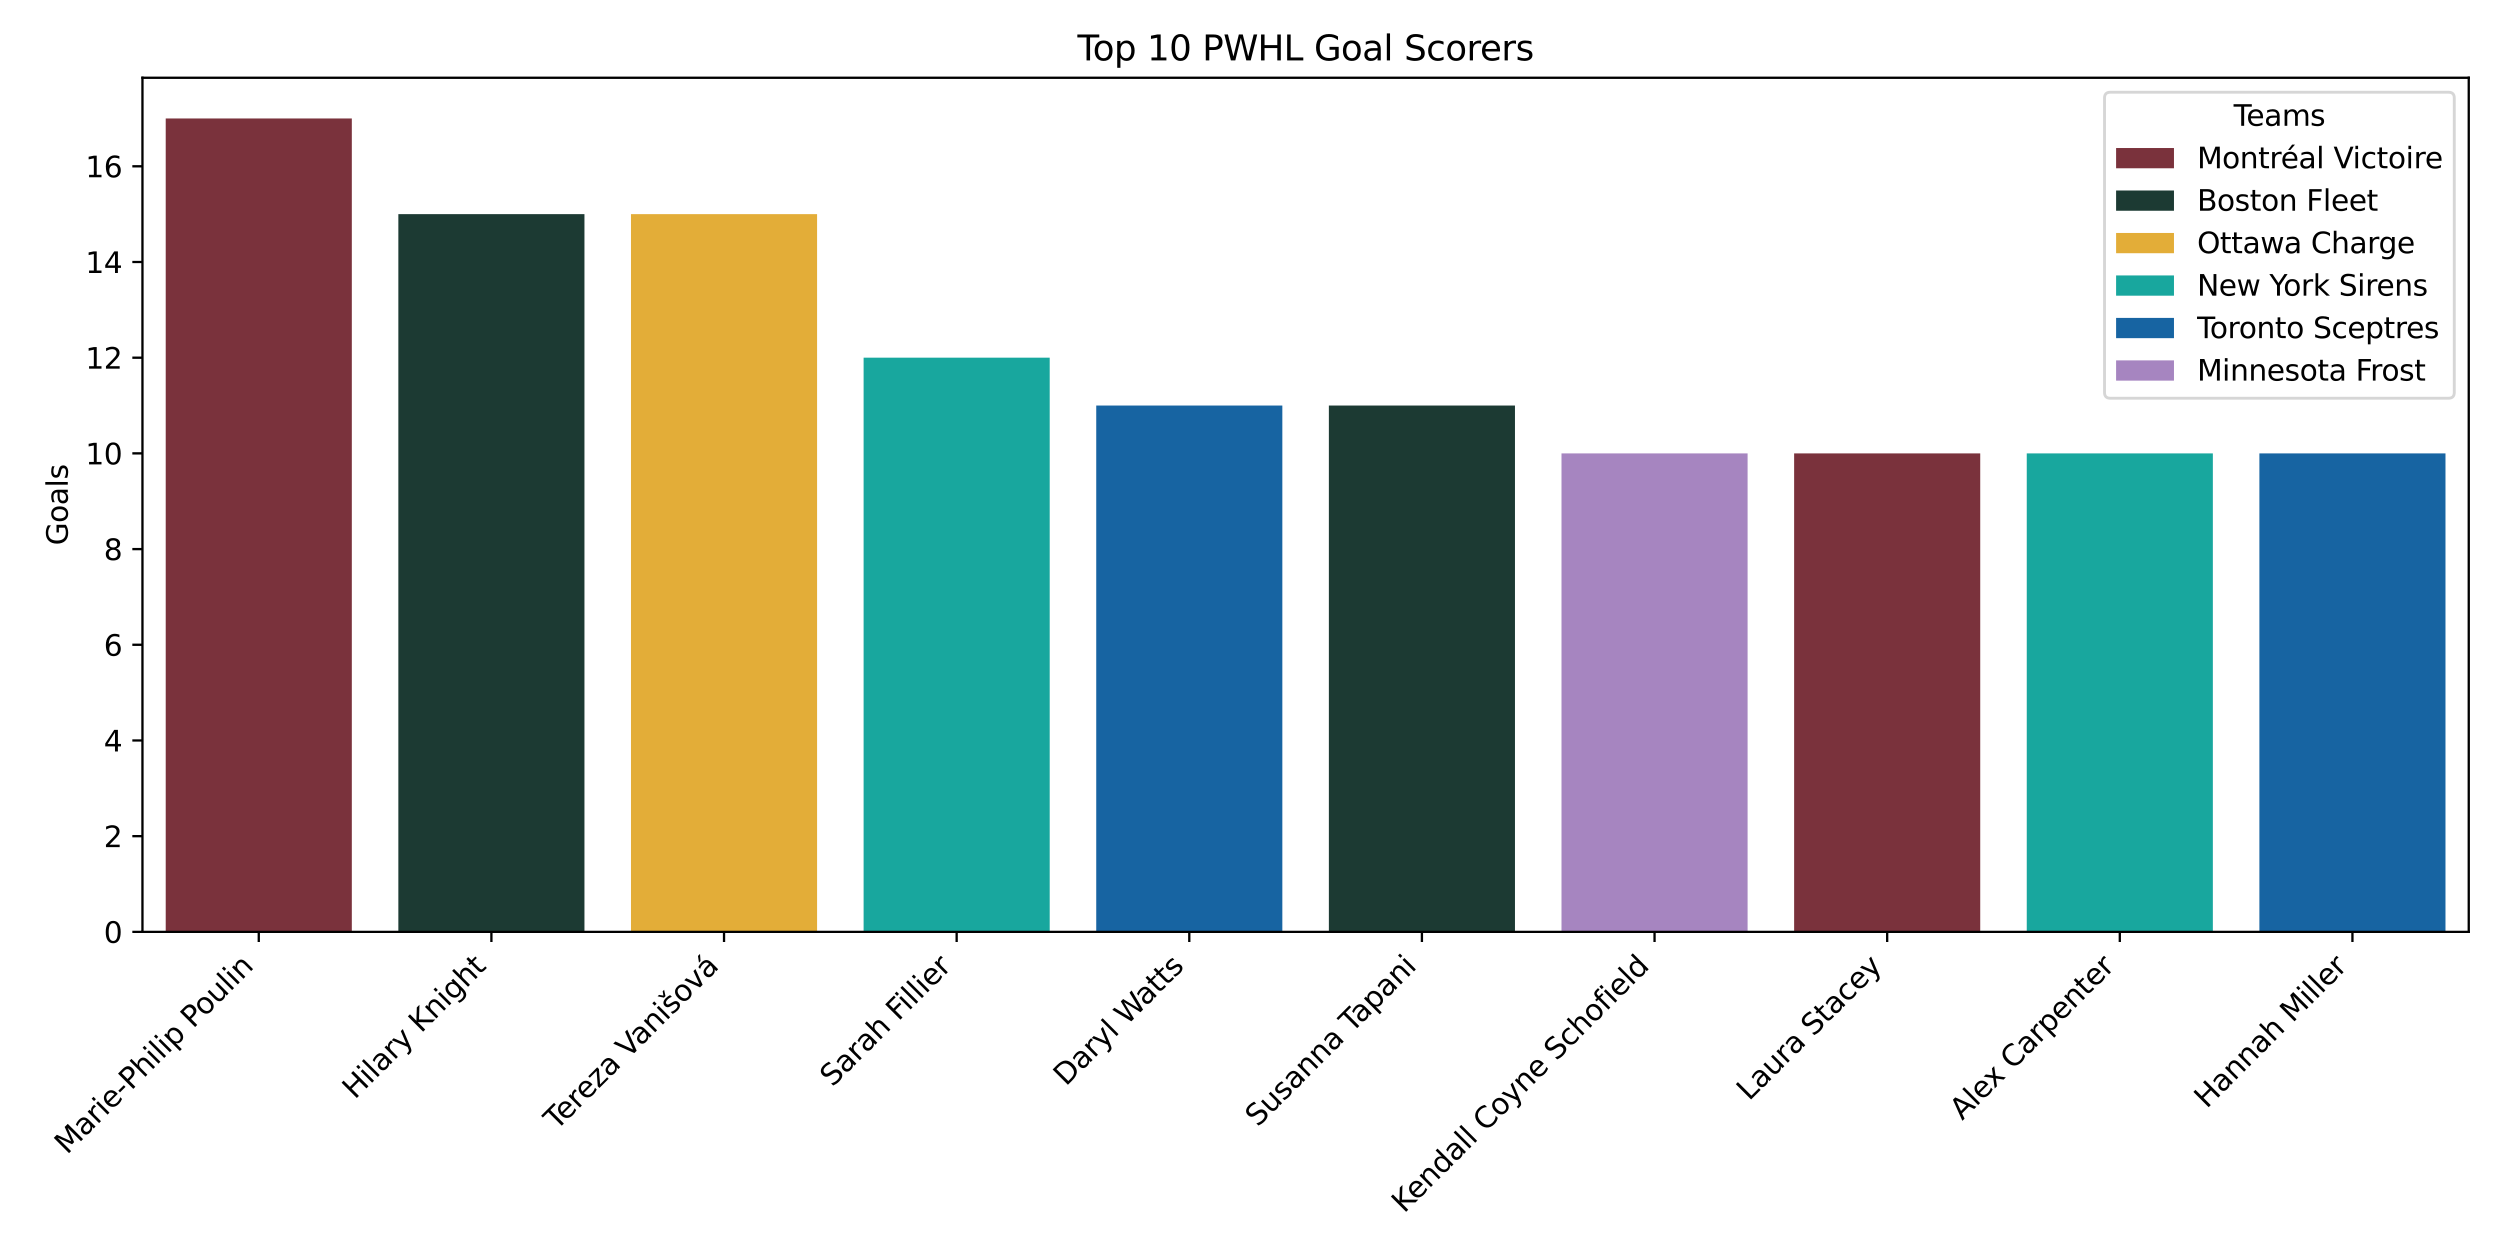 <?xml version="1.0" encoding="utf-8" standalone="no"?>
<!DOCTYPE svg PUBLIC "-//W3C//DTD SVG 1.1//EN"
  "http://www.w3.org/Graphics/SVG/1.1/DTD/svg11.dtd">
<svg xmlns:xlink="http://www.w3.org/1999/xlink" width="864pt" height="432pt" viewBox="0 0 864 432" xmlns="http://www.w3.org/2000/svg" version="1.1">
 <defs>
  <style type="text/css">*{stroke-linejoin: round; stroke-linecap: butt}</style>
 </defs>
 <g id="figure_1">
  <g id="patch_1">
   <path d="M 0 432 
L 864 432 
L 864 0 
L 0 0 
z
" style="fill: #ffffff"/>
  </g>
  <g id="axes_1">
   <g id="patch_2">
    <path d="M 49.233 322.05 
L 853.2 322.05 
L 853.2 26.88 
L 49.233 26.88 
z
" style="fill: #ffffff"/>
   </g>
   <g id="patch_3">
    <path d="M 57.272 322.05 
L 121.59 322.05 
L 121.59 40.936 
L 57.272 40.936 
z
" clip-path="url(#paf273bf77d)" style="fill: #7a323c"/>
   </g>
   <g id="patch_4">
    <path d="M 620.049 322.05 
L 684.367 322.05 
L 684.367 156.689 
L 620.049 156.689 
z
" clip-path="url(#paf273bf77d)" style="fill: #7a323c"/>
   </g>
   <g id="patch_5">
    <path d="M 137.669 322.05 
L 201.987 322.05 
L 201.987 74.008 
L 137.669 74.008 
z
" clip-path="url(#paf273bf77d)" style="fill: #1c3a33"/>
   </g>
   <g id="patch_6">
    <path d="M 459.256 322.05 
L 523.573 322.05 
L 523.573 140.152 
L 459.256 140.152 
z
" clip-path="url(#paf273bf77d)" style="fill: #1c3a33"/>
   </g>
   <g id="patch_7">
    <path d="M 218.066 322.05 
L 282.383 322.05 
L 282.383 74.008 
L 218.066 74.008 
z
" clip-path="url(#paf273bf77d)" style="fill: #e3ad38"/>
   </g>
   <g id="patch_8">
    <path d="M 298.463 322.05 
L 362.78 322.05 
L 362.78 123.616 
L 298.463 123.616 
z
" clip-path="url(#paf273bf77d)" style="fill: #18a79e"/>
   </g>
   <g id="patch_9">
    <path d="M 700.446 322.05 
L 764.764 322.05 
L 764.764 156.689 
L 700.446 156.689 
z
" clip-path="url(#paf273bf77d)" style="fill: #18a79e"/>
   </g>
   <g id="patch_10">
    <path d="M 378.859 322.05 
L 443.177 322.05 
L 443.177 140.152 
L 378.859 140.152 
z
" clip-path="url(#paf273bf77d)" style="fill: #1764a2"/>
   </g>
   <g id="patch_11">
    <path d="M 780.843 322.05 
L 845.16 322.05 
L 845.16 156.689 
L 780.843 156.689 
z
" clip-path="url(#paf273bf77d)" style="fill: #1764a2"/>
   </g>
   <g id="patch_12">
    <path d="M 539.653 322.05 
L 603.97 322.05 
L 603.97 156.689 
L 539.653 156.689 
z
" clip-path="url(#paf273bf77d)" style="fill: #a685c0"/>
   </g>
   <g id="patch_13">
    <path d="M 89.431 322.05 
L 89.431 322.05 
L 89.431 322.05 
L 89.431 322.05 
z
" clip-path="url(#paf273bf77d)" style="fill: #7a323c"/>
   </g>
   <g id="patch_14">
    <path d="M 89.431 322.05 
L 89.431 322.05 
L 89.431 322.05 
L 89.431 322.05 
z
" clip-path="url(#paf273bf77d)" style="fill: #1c3a33"/>
   </g>
   <g id="patch_15">
    <path d="M 89.431 322.05 
L 89.431 322.05 
L 89.431 322.05 
L 89.431 322.05 
z
" clip-path="url(#paf273bf77d)" style="fill: #e3ad38"/>
   </g>
   <g id="patch_16">
    <path d="M 89.431 322.05 
L 89.431 322.05 
L 89.431 322.05 
L 89.431 322.05 
z
" clip-path="url(#paf273bf77d)" style="fill: #18a79e"/>
   </g>
   <g id="patch_17">
    <path d="M 89.431 322.05 
L 89.431 322.05 
L 89.431 322.05 
L 89.431 322.05 
z
" clip-path="url(#paf273bf77d)" style="fill: #1764a2"/>
   </g>
   <g id="patch_18">
    <path d="M 89.431 322.05 
L 89.431 322.05 
L 89.431 322.05 
L 89.431 322.05 
z
" clip-path="url(#paf273bf77d)" style="fill: #a685c0"/>
   </g>
   <g id="matplotlib.axis_1">
    <g id="xtick_1">
     <g id="line2d_1">
      <defs>
       <path id="m3b273e08a7" d="M 0 0 
L 0 3.5 
" style="stroke: #000000; stroke-width: 0.8"/>
      </defs>
      <g>
       <use xlink:href="#m3b273e08a7" x="89.431" y="322.05" style="stroke: #000000; stroke-width: 0.8"/>
      </g>
     </g>
     <g id="text_1">
      <!-- Marie-Philip Poulin -->
      <g transform="translate(23.153 399.23) rotate(-45) scale(0.1 -0.1)">
       <defs>
        <path id="DejaVuSans-4d" d="M 628 4666 
L 1569 4666 
L 2759 1491 
L 3956 4666 
L 4897 4666 
L 4897 0 
L 4281 0 
L 4281 4097 
L 3078 897 
L 2444 897 
L 1241 4097 
L 1241 0 
L 628 0 
L 628 4666 
z
" transform="scale(0.016)"/>
        <path id="DejaVuSans-61" d="M 2194 1759 
Q 1497 1759 1228 1600 
Q 959 1441 959 1056 
Q 959 750 1161 570 
Q 1363 391 1709 391 
Q 2188 391 2477 730 
Q 2766 1069 2766 1631 
L 2766 1759 
L 2194 1759 
z
M 3341 1997 
L 3341 0 
L 2766 0 
L 2766 531 
Q 2569 213 2275 61 
Q 1981 -91 1556 -91 
Q 1019 -91 701 211 
Q 384 513 384 1019 
Q 384 1609 779 1909 
Q 1175 2209 1959 2209 
L 2766 2209 
L 2766 2266 
Q 2766 2663 2505 2880 
Q 2244 3097 1772 3097 
Q 1472 3097 1187 3025 
Q 903 2953 641 2809 
L 641 3341 
Q 956 3463 1253 3523 
Q 1550 3584 1831 3584 
Q 2591 3584 2966 3190 
Q 3341 2797 3341 1997 
z
" transform="scale(0.016)"/>
        <path id="DejaVuSans-72" d="M 2631 2963 
Q 2534 3019 2420 3045 
Q 2306 3072 2169 3072 
Q 1681 3072 1420 2755 
Q 1159 2438 1159 1844 
L 1159 0 
L 581 0 
L 581 3500 
L 1159 3500 
L 1159 2956 
Q 1341 3275 1631 3429 
Q 1922 3584 2338 3584 
Q 2397 3584 2469 3576 
Q 2541 3569 2628 3553 
L 2631 2963 
z
" transform="scale(0.016)"/>
        <path id="DejaVuSans-69" d="M 603 3500 
L 1178 3500 
L 1178 0 
L 603 0 
L 603 3500 
z
M 603 4863 
L 1178 4863 
L 1178 4134 
L 603 4134 
L 603 4863 
z
" transform="scale(0.016)"/>
        <path id="DejaVuSans-65" d="M 3597 1894 
L 3597 1613 
L 953 1613 
Q 991 1019 1311 708 
Q 1631 397 2203 397 
Q 2534 397 2845 478 
Q 3156 559 3463 722 
L 3463 178 
Q 3153 47 2828 -22 
Q 2503 -91 2169 -91 
Q 1331 -91 842 396 
Q 353 884 353 1716 
Q 353 2575 817 3079 
Q 1281 3584 2069 3584 
Q 2775 3584 3186 3129 
Q 3597 2675 3597 1894 
z
M 3022 2063 
Q 3016 2534 2758 2815 
Q 2500 3097 2075 3097 
Q 1594 3097 1305 2825 
Q 1016 2553 972 2059 
L 3022 2063 
z
" transform="scale(0.016)"/>
        <path id="DejaVuSans-2d" d="M 313 2009 
L 1997 2009 
L 1997 1497 
L 313 1497 
L 313 2009 
z
" transform="scale(0.016)"/>
        <path id="DejaVuSans-50" d="M 1259 4147 
L 1259 2394 
L 2053 2394 
Q 2494 2394 2734 2622 
Q 2975 2850 2975 3272 
Q 2975 3691 2734 3919 
Q 2494 4147 2053 4147 
L 1259 4147 
z
M 628 4666 
L 2053 4666 
Q 2838 4666 3239 4311 
Q 3641 3956 3641 3272 
Q 3641 2581 3239 2228 
Q 2838 1875 2053 1875 
L 1259 1875 
L 1259 0 
L 628 0 
L 628 4666 
z
" transform="scale(0.016)"/>
        <path id="DejaVuSans-68" d="M 3513 2113 
L 3513 0 
L 2938 0 
L 2938 2094 
Q 2938 2591 2744 2837 
Q 2550 3084 2163 3084 
Q 1697 3084 1428 2787 
Q 1159 2491 1159 1978 
L 1159 0 
L 581 0 
L 581 4863 
L 1159 4863 
L 1159 2956 
Q 1366 3272 1645 3428 
Q 1925 3584 2291 3584 
Q 2894 3584 3203 3211 
Q 3513 2838 3513 2113 
z
" transform="scale(0.016)"/>
        <path id="DejaVuSans-6c" d="M 603 4863 
L 1178 4863 
L 1178 0 
L 603 0 
L 603 4863 
z
" transform="scale(0.016)"/>
        <path id="DejaVuSans-70" d="M 1159 525 
L 1159 -1331 
L 581 -1331 
L 581 3500 
L 1159 3500 
L 1159 2969 
Q 1341 3281 1617 3432 
Q 1894 3584 2278 3584 
Q 2916 3584 3314 3078 
Q 3713 2572 3713 1747 
Q 3713 922 3314 415 
Q 2916 -91 2278 -91 
Q 1894 -91 1617 61 
Q 1341 213 1159 525 
z
M 3116 1747 
Q 3116 2381 2855 2742 
Q 2594 3103 2138 3103 
Q 1681 3103 1420 2742 
Q 1159 2381 1159 1747 
Q 1159 1113 1420 752 
Q 1681 391 2138 391 
Q 2594 391 2855 752 
Q 3116 1113 3116 1747 
z
" transform="scale(0.016)"/>
        <path id="DejaVuSans-20" transform="scale(0.016)"/>
        <path id="DejaVuSans-6f" d="M 1959 3097 
Q 1497 3097 1228 2736 
Q 959 2375 959 1747 
Q 959 1119 1226 758 
Q 1494 397 1959 397 
Q 2419 397 2687 759 
Q 2956 1122 2956 1747 
Q 2956 2369 2687 2733 
Q 2419 3097 1959 3097 
z
M 1959 3584 
Q 2709 3584 3137 3096 
Q 3566 2609 3566 1747 
Q 3566 888 3137 398 
Q 2709 -91 1959 -91 
Q 1206 -91 779 398 
Q 353 888 353 1747 
Q 353 2609 779 3096 
Q 1206 3584 1959 3584 
z
" transform="scale(0.016)"/>
        <path id="DejaVuSans-75" d="M 544 1381 
L 544 3500 
L 1119 3500 
L 1119 1403 
Q 1119 906 1312 657 
Q 1506 409 1894 409 
Q 2359 409 2629 706 
Q 2900 1003 2900 1516 
L 2900 3500 
L 3475 3500 
L 3475 0 
L 2900 0 
L 2900 538 
Q 2691 219 2414 64 
Q 2138 -91 1772 -91 
Q 1169 -91 856 284 
Q 544 659 544 1381 
z
M 1991 3584 
L 1991 3584 
z
" transform="scale(0.016)"/>
        <path id="DejaVuSans-6e" d="M 3513 2113 
L 3513 0 
L 2938 0 
L 2938 2094 
Q 2938 2591 2744 2837 
Q 2550 3084 2163 3084 
Q 1697 3084 1428 2787 
Q 1159 2491 1159 1978 
L 1159 0 
L 581 0 
L 581 3500 
L 1159 3500 
L 1159 2956 
Q 1366 3272 1645 3428 
Q 1925 3584 2291 3584 
Q 2894 3584 3203 3211 
Q 3513 2838 3513 2113 
z
" transform="scale(0.016)"/>
       </defs>
       <use xlink:href="#DejaVuSans-4d"/>
       <use xlink:href="#DejaVuSans-61" transform="translate(86.279 0)"/>
       <use xlink:href="#DejaVuSans-72" transform="translate(147.559 0)"/>
       <use xlink:href="#DejaVuSans-69" transform="translate(188.672 0)"/>
       <use xlink:href="#DejaVuSans-65" transform="translate(216.455 0)"/>
       <use xlink:href="#DejaVuSans-2d" transform="translate(277.979 0)"/>
       <use xlink:href="#DejaVuSans-50" transform="translate(314.062 0)"/>
       <use xlink:href="#DejaVuSans-68" transform="translate(374.365 0)"/>
       <use xlink:href="#DejaVuSans-69" transform="translate(437.744 0)"/>
       <use xlink:href="#DejaVuSans-6c" transform="translate(465.527 0)"/>
       <use xlink:href="#DejaVuSans-69" transform="translate(493.311 0)"/>
       <use xlink:href="#DejaVuSans-70" transform="translate(521.094 0)"/>
       <use xlink:href="#DejaVuSans-20" transform="translate(584.57 0)"/>
       <use xlink:href="#DejaVuSans-50" transform="translate(616.357 0)"/>
       <use xlink:href="#DejaVuSans-6f" transform="translate(673.035 0)"/>
       <use xlink:href="#DejaVuSans-75" transform="translate(734.217 0)"/>
       <use xlink:href="#DejaVuSans-6c" transform="translate(797.596 0)"/>
       <use xlink:href="#DejaVuSans-69" transform="translate(825.379 0)"/>
       <use xlink:href="#DejaVuSans-6e" transform="translate(853.162 0)"/>
      </g>
     </g>
    </g>
    <g id="xtick_2">
     <g id="line2d_2">
      <g>
       <use xlink:href="#m3b273e08a7" x="169.828" y="322.05" style="stroke: #000000; stroke-width: 0.8"/>
      </g>
     </g>
     <g id="text_2">
      <!-- Hilary Knight -->
      <g transform="translate(122.613 380.167) rotate(-45) scale(0.1 -0.1)">
       <defs>
        <path id="DejaVuSans-48" d="M 628 4666 
L 1259 4666 
L 1259 2753 
L 3553 2753 
L 3553 4666 
L 4184 4666 
L 4184 0 
L 3553 0 
L 3553 2222 
L 1259 2222 
L 1259 0 
L 628 0 
L 628 4666 
z
" transform="scale(0.016)"/>
        <path id="DejaVuSans-79" d="M 2059 -325 
Q 1816 -950 1584 -1140 
Q 1353 -1331 966 -1331 
L 506 -1331 
L 506 -850 
L 844 -850 
Q 1081 -850 1212 -737 
Q 1344 -625 1503 -206 
L 1606 56 
L 191 3500 
L 800 3500 
L 1894 763 
L 2988 3500 
L 3597 3500 
L 2059 -325 
z
" transform="scale(0.016)"/>
        <path id="DejaVuSans-4b" d="M 628 4666 
L 1259 4666 
L 1259 2694 
L 3353 4666 
L 4166 4666 
L 1850 2491 
L 4331 0 
L 3500 0 
L 1259 2247 
L 1259 0 
L 628 0 
L 628 4666 
z
" transform="scale(0.016)"/>
        <path id="DejaVuSans-67" d="M 2906 1791 
Q 2906 2416 2648 2759 
Q 2391 3103 1925 3103 
Q 1463 3103 1205 2759 
Q 947 2416 947 1791 
Q 947 1169 1205 825 
Q 1463 481 1925 481 
Q 2391 481 2648 825 
Q 2906 1169 2906 1791 
z
M 3481 434 
Q 3481 -459 3084 -895 
Q 2688 -1331 1869 -1331 
Q 1566 -1331 1297 -1286 
Q 1028 -1241 775 -1147 
L 775 -588 
Q 1028 -725 1275 -790 
Q 1522 -856 1778 -856 
Q 2344 -856 2625 -561 
Q 2906 -266 2906 331 
L 2906 616 
Q 2728 306 2450 153 
Q 2172 0 1784 0 
Q 1141 0 747 490 
Q 353 981 353 1791 
Q 353 2603 747 3093 
Q 1141 3584 1784 3584 
Q 2172 3584 2450 3431 
Q 2728 3278 2906 2969 
L 2906 3500 
L 3481 3500 
L 3481 434 
z
" transform="scale(0.016)"/>
        <path id="DejaVuSans-74" d="M 1172 4494 
L 1172 3500 
L 2356 3500 
L 2356 3053 
L 1172 3053 
L 1172 1153 
Q 1172 725 1289 603 
Q 1406 481 1766 481 
L 2356 481 
L 2356 0 
L 1766 0 
Q 1100 0 847 248 
Q 594 497 594 1153 
L 594 3053 
L 172 3053 
L 172 3500 
L 594 3500 
L 594 4494 
L 1172 4494 
z
" transform="scale(0.016)"/>
       </defs>
       <use xlink:href="#DejaVuSans-48"/>
       <use xlink:href="#DejaVuSans-69" transform="translate(75.195 0)"/>
       <use xlink:href="#DejaVuSans-6c" transform="translate(102.979 0)"/>
       <use xlink:href="#DejaVuSans-61" transform="translate(130.762 0)"/>
       <use xlink:href="#DejaVuSans-72" transform="translate(192.041 0)"/>
       <use xlink:href="#DejaVuSans-79" transform="translate(233.154 0)"/>
       <use xlink:href="#DejaVuSans-20" transform="translate(292.334 0)"/>
       <use xlink:href="#DejaVuSans-4b" transform="translate(324.121 0)"/>
       <use xlink:href="#DejaVuSans-6e" transform="translate(389.697 0)"/>
       <use xlink:href="#DejaVuSans-69" transform="translate(453.076 0)"/>
       <use xlink:href="#DejaVuSans-67" transform="translate(480.859 0)"/>
       <use xlink:href="#DejaVuSans-68" transform="translate(544.336 0)"/>
       <use xlink:href="#DejaVuSans-74" transform="translate(607.715 0)"/>
      </g>
     </g>
    </g>
    <g id="xtick_3">
     <g id="line2d_3">
      <g>
       <use xlink:href="#m3b273e08a7" x="250.225" y="322.05" style="stroke: #000000; stroke-width: 0.8"/>
      </g>
     </g>
     <g id="text_3">
      <!-- Tereza Vanišová -->
      <g transform="translate(192.299 390.877) rotate(-45) scale(0.1 -0.1)">
       <defs>
        <path id="DejaVuSans-54" d="M -19 4666 
L 3928 4666 
L 3928 4134 
L 2272 4134 
L 2272 0 
L 1638 0 
L 1638 4134 
L -19 4134 
L -19 4666 
z
" transform="scale(0.016)"/>
        <path id="DejaVuSans-7a" d="M 353 3500 
L 3084 3500 
L 3084 2975 
L 922 459 
L 3084 459 
L 3084 0 
L 275 0 
L 275 525 
L 2438 3041 
L 353 3041 
L 353 3500 
z
" transform="scale(0.016)"/>
        <path id="DejaVuSans-56" d="M 1831 0 
L 50 4666 
L 709 4666 
L 2188 738 
L 3669 4666 
L 4325 4666 
L 2547 0 
L 1831 0 
z
" transform="scale(0.016)"/>
        <path id="DejaVuSans-161" d="M 2834 3397 
L 2834 2853 
Q 2591 2978 2328 3040 
Q 2066 3103 1784 3103 
Q 1356 3103 1142 2972 
Q 928 2841 928 2578 
Q 928 2378 1081 2264 
Q 1234 2150 1697 2047 
L 1894 2003 
Q 2506 1872 2764 1633 
Q 3022 1394 3022 966 
Q 3022 478 2636 193 
Q 2250 -91 1575 -91 
Q 1294 -91 989 -36 
Q 684 19 347 128 
L 347 722 
Q 666 556 975 473 
Q 1284 391 1588 391 
Q 1994 391 2212 530 
Q 2431 669 2431 922 
Q 2431 1156 2273 1281 
Q 2116 1406 1581 1522 
L 1381 1569 
Q 847 1681 609 1914 
Q 372 2147 372 2553 
Q 372 3047 722 3315 
Q 1072 3584 1716 3584 
Q 2034 3584 2315 3537 
Q 2597 3491 2834 3397 
z
M 1501 3944 
L 736 5119 
L 1170 5119 
L 1733 4353 
L 2295 5119 
L 2729 5119 
L 1964 3944 
L 1501 3944 
z
M 1720 3584 
L 1720 3584 
z
" transform="scale(0.016)"/>
        <path id="DejaVuSans-76" d="M 191 3500 
L 800 3500 
L 1894 563 
L 2988 3500 
L 3597 3500 
L 2284 0 
L 1503 0 
L 191 3500 
z
" transform="scale(0.016)"/>
        <path id="DejaVuSans-e1" d="M 2194 1759 
Q 1497 1759 1228 1600 
Q 959 1441 959 1056 
Q 959 750 1161 570 
Q 1363 391 1709 391 
Q 2188 391 2477 730 
Q 2766 1069 2766 1631 
L 2766 1759 
L 2194 1759 
z
M 3341 1997 
L 3341 0 
L 2766 0 
L 2766 531 
Q 2569 213 2275 61 
Q 1981 -91 1556 -91 
Q 1019 -91 701 211 
Q 384 513 384 1019 
Q 384 1609 779 1909 
Q 1175 2209 1959 2209 
L 2766 2209 
L 2766 2266 
Q 2766 2663 2505 2880 
Q 2244 3097 1772 3097 
Q 1472 3097 1187 3025 
Q 903 2953 641 2809 
L 641 3341 
Q 956 3463 1253 3523 
Q 1550 3584 1831 3584 
Q 2591 3584 2966 3190 
Q 3341 2797 3341 1997 
z
M 2290 5119 
L 2912 5119 
L 1894 3944 
L 1415 3944 
L 2290 5119 
z
" transform="scale(0.016)"/>
       </defs>
       <use xlink:href="#DejaVuSans-54"/>
       <use xlink:href="#DejaVuSans-65" transform="translate(44.084 0)"/>
       <use xlink:href="#DejaVuSans-72" transform="translate(105.607 0)"/>
       <use xlink:href="#DejaVuSans-65" transform="translate(144.471 0)"/>
       <use xlink:href="#DejaVuSans-7a" transform="translate(205.994 0)"/>
       <use xlink:href="#DejaVuSans-61" transform="translate(258.484 0)"/>
       <use xlink:href="#DejaVuSans-20" transform="translate(319.764 0)"/>
       <use xlink:href="#DejaVuSans-56" transform="translate(351.551 0)"/>
       <use xlink:href="#DejaVuSans-61" transform="translate(412.209 0)"/>
       <use xlink:href="#DejaVuSans-6e" transform="translate(473.488 0)"/>
       <use xlink:href="#DejaVuSans-69" transform="translate(536.867 0)"/>
       <use xlink:href="#DejaVuSans-161" transform="translate(564.65 0)"/>
       <use xlink:href="#DejaVuSans-6f" transform="translate(616.75 0)"/>
       <use xlink:href="#DejaVuSans-76" transform="translate(677.932 0)"/>
       <use xlink:href="#DejaVuSans-e1" transform="translate(737.111 0)"/>
      </g>
     </g>
    </g>
    <g id="xtick_4">
     <g id="line2d_4">
      <g>
       <use xlink:href="#m3b273e08a7" x="330.621" y="322.05" style="stroke: #000000; stroke-width: 0.8"/>
      </g>
     </g>
     <g id="text_4">
      <!-- Sarah Fillier -->
      <g transform="translate(287.69 375.884) rotate(-45) scale(0.1 -0.1)">
       <defs>
        <path id="DejaVuSans-53" d="M 3425 4513 
L 3425 3897 
Q 3066 4069 2747 4153 
Q 2428 4238 2131 4238 
Q 1616 4238 1336 4038 
Q 1056 3838 1056 3469 
Q 1056 3159 1242 3001 
Q 1428 2844 1947 2747 
L 2328 2669 
Q 3034 2534 3370 2195 
Q 3706 1856 3706 1288 
Q 3706 609 3251 259 
Q 2797 -91 1919 -91 
Q 1588 -91 1214 -16 
Q 841 59 441 206 
L 441 856 
Q 825 641 1194 531 
Q 1563 422 1919 422 
Q 2459 422 2753 634 
Q 3047 847 3047 1241 
Q 3047 1584 2836 1778 
Q 2625 1972 2144 2069 
L 1759 2144 
Q 1053 2284 737 2584 
Q 422 2884 422 3419 
Q 422 4038 858 4394 
Q 1294 4750 2059 4750 
Q 2388 4750 2728 4690 
Q 3069 4631 3425 4513 
z
" transform="scale(0.016)"/>
        <path id="DejaVuSans-46" d="M 628 4666 
L 3309 4666 
L 3309 4134 
L 1259 4134 
L 1259 2759 
L 3109 2759 
L 3109 2228 
L 1259 2228 
L 1259 0 
L 628 0 
L 628 4666 
z
" transform="scale(0.016)"/>
       </defs>
       <use xlink:href="#DejaVuSans-53"/>
       <use xlink:href="#DejaVuSans-61" transform="translate(63.477 0)"/>
       <use xlink:href="#DejaVuSans-72" transform="translate(124.756 0)"/>
       <use xlink:href="#DejaVuSans-61" transform="translate(165.869 0)"/>
       <use xlink:href="#DejaVuSans-68" transform="translate(227.148 0)"/>
       <use xlink:href="#DejaVuSans-20" transform="translate(290.527 0)"/>
       <use xlink:href="#DejaVuSans-46" transform="translate(322.314 0)"/>
       <use xlink:href="#DejaVuSans-69" transform="translate(372.584 0)"/>
       <use xlink:href="#DejaVuSans-6c" transform="translate(400.367 0)"/>
       <use xlink:href="#DejaVuSans-6c" transform="translate(428.15 0)"/>
       <use xlink:href="#DejaVuSans-69" transform="translate(455.934 0)"/>
       <use xlink:href="#DejaVuSans-65" transform="translate(483.717 0)"/>
       <use xlink:href="#DejaVuSans-72" transform="translate(545.24 0)"/>
      </g>
     </g>
    </g>
    <g id="xtick_5">
     <g id="line2d_5">
      <g>
       <use xlink:href="#m3b273e08a7" x="411.018" y="322.05" style="stroke: #000000; stroke-width: 0.8"/>
      </g>
     </g>
     <g id="text_5">
      <!-- Daryl Watts -->
      <g transform="translate(368.364 375.606) rotate(-45) scale(0.1 -0.1)">
       <defs>
        <path id="DejaVuSans-44" d="M 1259 4147 
L 1259 519 
L 2022 519 
Q 2988 519 3436 956 
Q 3884 1394 3884 2338 
Q 3884 3275 3436 3711 
Q 2988 4147 2022 4147 
L 1259 4147 
z
M 628 4666 
L 1925 4666 
Q 3281 4666 3915 4102 
Q 4550 3538 4550 2338 
Q 4550 1131 3912 565 
Q 3275 0 1925 0 
L 628 0 
L 628 4666 
z
" transform="scale(0.016)"/>
        <path id="DejaVuSans-57" d="M 213 4666 
L 850 4666 
L 1831 722 
L 2809 4666 
L 3519 4666 
L 4500 722 
L 5478 4666 
L 6119 4666 
L 4947 0 
L 4153 0 
L 3169 4050 
L 2175 0 
L 1381 0 
L 213 4666 
z
" transform="scale(0.016)"/>
        <path id="DejaVuSans-73" d="M 2834 3397 
L 2834 2853 
Q 2591 2978 2328 3040 
Q 2066 3103 1784 3103 
Q 1356 3103 1142 2972 
Q 928 2841 928 2578 
Q 928 2378 1081 2264 
Q 1234 2150 1697 2047 
L 1894 2003 
Q 2506 1872 2764 1633 
Q 3022 1394 3022 966 
Q 3022 478 2636 193 
Q 2250 -91 1575 -91 
Q 1294 -91 989 -36 
Q 684 19 347 128 
L 347 722 
Q 666 556 975 473 
Q 1284 391 1588 391 
Q 1994 391 2212 530 
Q 2431 669 2431 922 
Q 2431 1156 2273 1281 
Q 2116 1406 1581 1522 
L 1381 1569 
Q 847 1681 609 1914 
Q 372 2147 372 2553 
Q 372 3047 722 3315 
Q 1072 3584 1716 3584 
Q 2034 3584 2315 3537 
Q 2597 3491 2834 3397 
z
" transform="scale(0.016)"/>
       </defs>
       <use xlink:href="#DejaVuSans-44"/>
       <use xlink:href="#DejaVuSans-61" transform="translate(77.002 0)"/>
       <use xlink:href="#DejaVuSans-72" transform="translate(138.281 0)"/>
       <use xlink:href="#DejaVuSans-79" transform="translate(179.395 0)"/>
       <use xlink:href="#DejaVuSans-6c" transform="translate(238.574 0)"/>
       <use xlink:href="#DejaVuSans-20" transform="translate(266.357 0)"/>
       <use xlink:href="#DejaVuSans-57" transform="translate(298.145 0)"/>
       <use xlink:href="#DejaVuSans-61" transform="translate(390.646 0)"/>
       <use xlink:href="#DejaVuSans-74" transform="translate(451.926 0)"/>
       <use xlink:href="#DejaVuSans-74" transform="translate(491.135 0)"/>
       <use xlink:href="#DejaVuSans-73" transform="translate(530.344 0)"/>
      </g>
     </g>
    </g>
    <g id="xtick_6">
     <g id="line2d_6">
      <g>
       <use xlink:href="#m3b273e08a7" x="491.415" y="322.05" style="stroke: #000000; stroke-width: 0.8"/>
      </g>
     </g>
     <g id="text_6">
      <!-- Susanna Tapani -->
      <g transform="translate(434.661 389.706) rotate(-45) scale(0.1 -0.1)">
       <use xlink:href="#DejaVuSans-53"/>
       <use xlink:href="#DejaVuSans-75" transform="translate(63.477 0)"/>
       <use xlink:href="#DejaVuSans-73" transform="translate(126.855 0)"/>
       <use xlink:href="#DejaVuSans-61" transform="translate(178.955 0)"/>
       <use xlink:href="#DejaVuSans-6e" transform="translate(240.234 0)"/>
       <use xlink:href="#DejaVuSans-6e" transform="translate(303.613 0)"/>
       <use xlink:href="#DejaVuSans-61" transform="translate(366.992 0)"/>
       <use xlink:href="#DejaVuSans-20" transform="translate(428.271 0)"/>
       <use xlink:href="#DejaVuSans-54" transform="translate(460.059 0)"/>
       <use xlink:href="#DejaVuSans-61" transform="translate(504.643 0)"/>
       <use xlink:href="#DejaVuSans-70" transform="translate(565.922 0)"/>
       <use xlink:href="#DejaVuSans-61" transform="translate(629.398 0)"/>
       <use xlink:href="#DejaVuSans-6e" transform="translate(690.678 0)"/>
       <use xlink:href="#DejaVuSans-69" transform="translate(754.057 0)"/>
      </g>
     </g>
    </g>
    <g id="xtick_7">
     <g id="line2d_7">
      <g>
       <use xlink:href="#m3b273e08a7" x="571.811" y="322.05" style="stroke: #000000; stroke-width: 0.8"/>
      </g>
     </g>
     <g id="text_7">
      <!-- Kendall Coyne Schofield -->
      <g transform="translate(485.255 419.509) rotate(-45) scale(0.1 -0.1)">
       <defs>
        <path id="DejaVuSans-64" d="M 2906 2969 
L 2906 4863 
L 3481 4863 
L 3481 0 
L 2906 0 
L 2906 525 
Q 2725 213 2448 61 
Q 2172 -91 1784 -91 
Q 1150 -91 751 415 
Q 353 922 353 1747 
Q 353 2572 751 3078 
Q 1150 3584 1784 3584 
Q 2172 3584 2448 3432 
Q 2725 3281 2906 2969 
z
M 947 1747 
Q 947 1113 1208 752 
Q 1469 391 1925 391 
Q 2381 391 2643 752 
Q 2906 1113 2906 1747 
Q 2906 2381 2643 2742 
Q 2381 3103 1925 3103 
Q 1469 3103 1208 2742 
Q 947 2381 947 1747 
z
" transform="scale(0.016)"/>
        <path id="DejaVuSans-43" d="M 4122 4306 
L 4122 3641 
Q 3803 3938 3442 4084 
Q 3081 4231 2675 4231 
Q 1875 4231 1450 3742 
Q 1025 3253 1025 2328 
Q 1025 1406 1450 917 
Q 1875 428 2675 428 
Q 3081 428 3442 575 
Q 3803 722 4122 1019 
L 4122 359 
Q 3791 134 3420 21 
Q 3050 -91 2638 -91 
Q 1578 -91 968 557 
Q 359 1206 359 2328 
Q 359 3453 968 4101 
Q 1578 4750 2638 4750 
Q 3056 4750 3426 4639 
Q 3797 4528 4122 4306 
z
" transform="scale(0.016)"/>
        <path id="DejaVuSans-63" d="M 3122 3366 
L 3122 2828 
Q 2878 2963 2633 3030 
Q 2388 3097 2138 3097 
Q 1578 3097 1268 2742 
Q 959 2388 959 1747 
Q 959 1106 1268 751 
Q 1578 397 2138 397 
Q 2388 397 2633 464 
Q 2878 531 3122 666 
L 3122 134 
Q 2881 22 2623 -34 
Q 2366 -91 2075 -91 
Q 1284 -91 818 406 
Q 353 903 353 1747 
Q 353 2603 823 3093 
Q 1294 3584 2113 3584 
Q 2378 3584 2631 3529 
Q 2884 3475 3122 3366 
z
" transform="scale(0.016)"/>
        <path id="DejaVuSans-66" d="M 2375 4863 
L 2375 4384 
L 1825 4384 
Q 1516 4384 1395 4259 
Q 1275 4134 1275 3809 
L 1275 3500 
L 2222 3500 
L 2222 3053 
L 1275 3053 
L 1275 0 
L 697 0 
L 697 3053 
L 147 3053 
L 147 3500 
L 697 3500 
L 697 3744 
Q 697 4328 969 4595 
Q 1241 4863 1831 4863 
L 2375 4863 
z
" transform="scale(0.016)"/>
       </defs>
       <use xlink:href="#DejaVuSans-4b"/>
       <use xlink:href="#DejaVuSans-65" transform="translate(60.576 0)"/>
       <use xlink:href="#DejaVuSans-6e" transform="translate(122.1 0)"/>
       <use xlink:href="#DejaVuSans-64" transform="translate(185.479 0)"/>
       <use xlink:href="#DejaVuSans-61" transform="translate(248.955 0)"/>
       <use xlink:href="#DejaVuSans-6c" transform="translate(310.234 0)"/>
       <use xlink:href="#DejaVuSans-6c" transform="translate(338.018 0)"/>
       <use xlink:href="#DejaVuSans-20" transform="translate(365.801 0)"/>
       <use xlink:href="#DejaVuSans-43" transform="translate(397.588 0)"/>
       <use xlink:href="#DejaVuSans-6f" transform="translate(467.412 0)"/>
       <use xlink:href="#DejaVuSans-79" transform="translate(528.594 0)"/>
       <use xlink:href="#DejaVuSans-6e" transform="translate(587.773 0)"/>
       <use xlink:href="#DejaVuSans-65" transform="translate(651.152 0)"/>
       <use xlink:href="#DejaVuSans-20" transform="translate(712.676 0)"/>
       <use xlink:href="#DejaVuSans-53" transform="translate(744.463 0)"/>
       <use xlink:href="#DejaVuSans-63" transform="translate(807.939 0)"/>
       <use xlink:href="#DejaVuSans-68" transform="translate(862.92 0)"/>
       <use xlink:href="#DejaVuSans-6f" transform="translate(926.299 0)"/>
       <use xlink:href="#DejaVuSans-66" transform="translate(987.48 0)"/>
       <use xlink:href="#DejaVuSans-69" transform="translate(1022.686 0)"/>
       <use xlink:href="#DejaVuSans-65" transform="translate(1050.469 0)"/>
       <use xlink:href="#DejaVuSans-6c" transform="translate(1111.992 0)"/>
       <use xlink:href="#DejaVuSans-64" transform="translate(1139.775 0)"/>
      </g>
     </g>
    </g>
    <g id="xtick_8">
     <g id="line2d_8">
      <g>
       <use xlink:href="#m3b273e08a7" x="652.208" y="322.05" style="stroke: #000000; stroke-width: 0.8"/>
      </g>
     </g>
     <g id="text_8">
      <!-- Laura Stacey -->
      <g transform="translate(604.477 380.683) rotate(-45) scale(0.1 -0.1)">
       <defs>
        <path id="DejaVuSans-4c" d="M 628 4666 
L 1259 4666 
L 1259 531 
L 3531 531 
L 3531 0 
L 628 0 
L 628 4666 
z
" transform="scale(0.016)"/>
       </defs>
       <use xlink:href="#DejaVuSans-4c"/>
       <use xlink:href="#DejaVuSans-61" transform="translate(55.713 0)"/>
       <use xlink:href="#DejaVuSans-75" transform="translate(116.992 0)"/>
       <use xlink:href="#DejaVuSans-72" transform="translate(180.371 0)"/>
       <use xlink:href="#DejaVuSans-61" transform="translate(221.484 0)"/>
       <use xlink:href="#DejaVuSans-20" transform="translate(282.764 0)"/>
       <use xlink:href="#DejaVuSans-53" transform="translate(314.551 0)"/>
       <use xlink:href="#DejaVuSans-74" transform="translate(378.027 0)"/>
       <use xlink:href="#DejaVuSans-61" transform="translate(417.236 0)"/>
       <use xlink:href="#DejaVuSans-63" transform="translate(478.516 0)"/>
       <use xlink:href="#DejaVuSans-65" transform="translate(533.496 0)"/>
       <use xlink:href="#DejaVuSans-79" transform="translate(595.02 0)"/>
      </g>
     </g>
    </g>
    <g id="xtick_9">
     <g id="line2d_9">
      <g>
       <use xlink:href="#m3b273e08a7" x="732.605" y="322.05" style="stroke: #000000; stroke-width: 0.8"/>
      </g>
     </g>
     <g id="text_9">
      <!-- Alex Carpenter -->
      <g transform="translate(678.144 387.413) rotate(-45) scale(0.1 -0.1)">
       <defs>
        <path id="DejaVuSans-41" d="M 2188 4044 
L 1331 1722 
L 3047 1722 
L 2188 4044 
z
M 1831 4666 
L 2547 4666 
L 4325 0 
L 3669 0 
L 3244 1197 
L 1141 1197 
L 716 0 
L 50 0 
L 1831 4666 
z
" transform="scale(0.016)"/>
        <path id="DejaVuSans-78" d="M 3513 3500 
L 2247 1797 
L 3578 0 
L 2900 0 
L 1881 1375 
L 863 0 
L 184 0 
L 1544 1831 
L 300 3500 
L 978 3500 
L 1906 2253 
L 2834 3500 
L 3513 3500 
z
" transform="scale(0.016)"/>
       </defs>
       <use xlink:href="#DejaVuSans-41"/>
       <use xlink:href="#DejaVuSans-6c" transform="translate(68.408 0)"/>
       <use xlink:href="#DejaVuSans-65" transform="translate(96.191 0)"/>
       <use xlink:href="#DejaVuSans-78" transform="translate(155.965 0)"/>
       <use xlink:href="#DejaVuSans-20" transform="translate(215.145 0)"/>
       <use xlink:href="#DejaVuSans-43" transform="translate(246.932 0)"/>
       <use xlink:href="#DejaVuSans-61" transform="translate(316.756 0)"/>
       <use xlink:href="#DejaVuSans-72" transform="translate(378.035 0)"/>
       <use xlink:href="#DejaVuSans-70" transform="translate(419.148 0)"/>
       <use xlink:href="#DejaVuSans-65" transform="translate(482.625 0)"/>
       <use xlink:href="#DejaVuSans-6e" transform="translate(544.148 0)"/>
       <use xlink:href="#DejaVuSans-74" transform="translate(607.527 0)"/>
       <use xlink:href="#DejaVuSans-65" transform="translate(646.736 0)"/>
       <use xlink:href="#DejaVuSans-72" transform="translate(708.26 0)"/>
      </g>
     </g>
    </g>
    <g id="xtick_10">
     <g id="line2d_10">
      <g>
       <use xlink:href="#m3b273e08a7" x="813.002" y="322.05" style="stroke: #000000; stroke-width: 0.8"/>
      </g>
     </g>
     <g id="text_10">
      <!-- Hannah Miller -->
      <g transform="translate(762.604 383.35) rotate(-45) scale(0.1 -0.1)">
       <use xlink:href="#DejaVuSans-48"/>
       <use xlink:href="#DejaVuSans-61" transform="translate(75.195 0)"/>
       <use xlink:href="#DejaVuSans-6e" transform="translate(136.475 0)"/>
       <use xlink:href="#DejaVuSans-6e" transform="translate(199.854 0)"/>
       <use xlink:href="#DejaVuSans-61" transform="translate(263.232 0)"/>
       <use xlink:href="#DejaVuSans-68" transform="translate(324.512 0)"/>
       <use xlink:href="#DejaVuSans-20" transform="translate(387.891 0)"/>
       <use xlink:href="#DejaVuSans-4d" transform="translate(419.678 0)"/>
       <use xlink:href="#DejaVuSans-69" transform="translate(505.957 0)"/>
       <use xlink:href="#DejaVuSans-6c" transform="translate(533.74 0)"/>
       <use xlink:href="#DejaVuSans-6c" transform="translate(561.523 0)"/>
       <use xlink:href="#DejaVuSans-65" transform="translate(589.307 0)"/>
       <use xlink:href="#DejaVuSans-72" transform="translate(650.83 0)"/>
      </g>
     </g>
    </g>
   </g>
   <g id="matplotlib.axis_2">
    <g id="ytick_1">
     <g id="line2d_11">
      <defs>
       <path id="m8df7f8babc" d="M 0 0 
L -3.5 0 
" style="stroke: #000000; stroke-width: 0.8"/>
      </defs>
      <g>
       <use xlink:href="#m8df7f8babc" x="49.233" y="322.05" style="stroke: #000000; stroke-width: 0.8"/>
      </g>
     </g>
     <g id="text_11">
      <!-- 0 -->
      <g transform="translate(35.87 325.849) scale(0.1 -0.1)">
       <defs>
        <path id="DejaVuSans-30" d="M 2034 4250 
Q 1547 4250 1301 3770 
Q 1056 3291 1056 2328 
Q 1056 1369 1301 889 
Q 1547 409 2034 409 
Q 2525 409 2770 889 
Q 3016 1369 3016 2328 
Q 3016 3291 2770 3770 
Q 2525 4250 2034 4250 
z
M 2034 4750 
Q 2819 4750 3233 4129 
Q 3647 3509 3647 2328 
Q 3647 1150 3233 529 
Q 2819 -91 2034 -91 
Q 1250 -91 836 529 
Q 422 1150 422 2328 
Q 422 3509 836 4129 
Q 1250 4750 2034 4750 
z
" transform="scale(0.016)"/>
       </defs>
       <use xlink:href="#DejaVuSans-30"/>
      </g>
     </g>
    </g>
    <g id="ytick_2">
     <g id="line2d_12">
      <g>
       <use xlink:href="#m8df7f8babc" x="49.233" y="288.978" style="stroke: #000000; stroke-width: 0.8"/>
      </g>
     </g>
     <g id="text_12">
      <!-- 2 -->
      <g transform="translate(35.87 292.777) scale(0.1 -0.1)">
       <defs>
        <path id="DejaVuSans-32" d="M 1228 531 
L 3431 531 
L 3431 0 
L 469 0 
L 469 531 
Q 828 903 1448 1529 
Q 2069 2156 2228 2338 
Q 2531 2678 2651 2914 
Q 2772 3150 2772 3378 
Q 2772 3750 2511 3984 
Q 2250 4219 1831 4219 
Q 1534 4219 1204 4116 
Q 875 4013 500 3803 
L 500 4441 
Q 881 4594 1212 4672 
Q 1544 4750 1819 4750 
Q 2544 4750 2975 4387 
Q 3406 4025 3406 3419 
Q 3406 3131 3298 2873 
Q 3191 2616 2906 2266 
Q 2828 2175 2409 1742 
Q 1991 1309 1228 531 
z
" transform="scale(0.016)"/>
       </defs>
       <use xlink:href="#DejaVuSans-32"/>
      </g>
     </g>
    </g>
    <g id="ytick_3">
     <g id="line2d_13">
      <g>
       <use xlink:href="#m8df7f8babc" x="49.233" y="255.905" style="stroke: #000000; stroke-width: 0.8"/>
      </g>
     </g>
     <g id="text_13">
      <!-- 4 -->
      <g transform="translate(35.87 259.705) scale(0.1 -0.1)">
       <defs>
        <path id="DejaVuSans-34" d="M 2419 4116 
L 825 1625 
L 2419 1625 
L 2419 4116 
z
M 2253 4666 
L 3047 4666 
L 3047 1625 
L 3713 1625 
L 3713 1100 
L 3047 1100 
L 3047 0 
L 2419 0 
L 2419 1100 
L 313 1100 
L 313 1709 
L 2253 4666 
z
" transform="scale(0.016)"/>
       </defs>
       <use xlink:href="#DejaVuSans-34"/>
      </g>
     </g>
    </g>
    <g id="ytick_4">
     <g id="line2d_14">
      <g>
       <use xlink:href="#m8df7f8babc" x="49.233" y="222.833" style="stroke: #000000; stroke-width: 0.8"/>
      </g>
     </g>
     <g id="text_14">
      <!-- 6 -->
      <g transform="translate(35.87 226.632) scale(0.1 -0.1)">
       <defs>
        <path id="DejaVuSans-36" d="M 2113 2584 
Q 1688 2584 1439 2293 
Q 1191 2003 1191 1497 
Q 1191 994 1439 701 
Q 1688 409 2113 409 
Q 2538 409 2786 701 
Q 3034 994 3034 1497 
Q 3034 2003 2786 2293 
Q 2538 2584 2113 2584 
z
M 3366 4563 
L 3366 3988 
Q 3128 4100 2886 4159 
Q 2644 4219 2406 4219 
Q 1781 4219 1451 3797 
Q 1122 3375 1075 2522 
Q 1259 2794 1537 2939 
Q 1816 3084 2150 3084 
Q 2853 3084 3261 2657 
Q 3669 2231 3669 1497 
Q 3669 778 3244 343 
Q 2819 -91 2113 -91 
Q 1303 -91 875 529 
Q 447 1150 447 2328 
Q 447 3434 972 4092 
Q 1497 4750 2381 4750 
Q 2619 4750 2861 4703 
Q 3103 4656 3366 4563 
z
" transform="scale(0.016)"/>
       </defs>
       <use xlink:href="#DejaVuSans-36"/>
      </g>
     </g>
    </g>
    <g id="ytick_5">
     <g id="line2d_15">
      <g>
       <use xlink:href="#m8df7f8babc" x="49.233" y="189.761" style="stroke: #000000; stroke-width: 0.8"/>
      </g>
     </g>
     <g id="text_15">
      <!-- 8 -->
      <g transform="translate(35.87 193.56) scale(0.1 -0.1)">
       <defs>
        <path id="DejaVuSans-38" d="M 2034 2216 
Q 1584 2216 1326 1975 
Q 1069 1734 1069 1313 
Q 1069 891 1326 650 
Q 1584 409 2034 409 
Q 2484 409 2743 651 
Q 3003 894 3003 1313 
Q 3003 1734 2745 1975 
Q 2488 2216 2034 2216 
z
M 1403 2484 
Q 997 2584 770 2862 
Q 544 3141 544 3541 
Q 544 4100 942 4425 
Q 1341 4750 2034 4750 
Q 2731 4750 3128 4425 
Q 3525 4100 3525 3541 
Q 3525 3141 3298 2862 
Q 3072 2584 2669 2484 
Q 3125 2378 3379 2068 
Q 3634 1759 3634 1313 
Q 3634 634 3220 271 
Q 2806 -91 2034 -91 
Q 1263 -91 848 271 
Q 434 634 434 1313 
Q 434 1759 690 2068 
Q 947 2378 1403 2484 
z
M 1172 3481 
Q 1172 3119 1398 2916 
Q 1625 2713 2034 2713 
Q 2441 2713 2670 2916 
Q 2900 3119 2900 3481 
Q 2900 3844 2670 4047 
Q 2441 4250 2034 4250 
Q 1625 4250 1398 4047 
Q 1172 3844 1172 3481 
z
" transform="scale(0.016)"/>
       </defs>
       <use xlink:href="#DejaVuSans-38"/>
      </g>
     </g>
    </g>
    <g id="ytick_6">
     <g id="line2d_16">
      <g>
       <use xlink:href="#m8df7f8babc" x="49.233" y="156.689" style="stroke: #000000; stroke-width: 0.8"/>
      </g>
     </g>
     <g id="text_16">
      <!-- 10 -->
      <g transform="translate(29.508 160.488) scale(0.1 -0.1)">
       <defs>
        <path id="DejaVuSans-31" d="M 794 531 
L 1825 531 
L 1825 4091 
L 703 3866 
L 703 4441 
L 1819 4666 
L 2450 4666 
L 2450 531 
L 3481 531 
L 3481 0 
L 794 0 
L 794 531 
z
" transform="scale(0.016)"/>
       </defs>
       <use xlink:href="#DejaVuSans-31"/>
       <use xlink:href="#DejaVuSans-30" transform="translate(63.623 0)"/>
      </g>
     </g>
    </g>
    <g id="ytick_7">
     <g id="line2d_17">
      <g>
       <use xlink:href="#m8df7f8babc" x="49.233" y="123.616" style="stroke: #000000; stroke-width: 0.8"/>
      </g>
     </g>
     <g id="text_17">
      <!-- 12 -->
      <g transform="translate(29.508 127.416) scale(0.1 -0.1)">
       <use xlink:href="#DejaVuSans-31"/>
       <use xlink:href="#DejaVuSans-32" transform="translate(63.623 0)"/>
      </g>
     </g>
    </g>
    <g id="ytick_8">
     <g id="line2d_18">
      <g>
       <use xlink:href="#m8df7f8babc" x="49.233" y="90.544" style="stroke: #000000; stroke-width: 0.8"/>
      </g>
     </g>
     <g id="text_18">
      <!-- 14 -->
      <g transform="translate(29.508 94.343) scale(0.1 -0.1)">
       <use xlink:href="#DejaVuSans-31"/>
       <use xlink:href="#DejaVuSans-34" transform="translate(63.623 0)"/>
      </g>
     </g>
    </g>
    <g id="ytick_9">
     <g id="line2d_19">
      <g>
       <use xlink:href="#m8df7f8babc" x="49.233" y="57.472" style="stroke: #000000; stroke-width: 0.8"/>
      </g>
     </g>
     <g id="text_19">
      <!-- 16 -->
      <g transform="translate(29.508 61.271) scale(0.1 -0.1)">
       <use xlink:href="#DejaVuSans-31"/>
       <use xlink:href="#DejaVuSans-36" transform="translate(63.623 0)"/>
      </g>
     </g>
    </g>
    <g id="text_20">
     <!-- Goals -->
     <g transform="translate(23.428 188.456) rotate(-90) scale(0.1 -0.1)">
      <defs>
       <path id="DejaVuSans-47" d="M 3809 666 
L 3809 1919 
L 2778 1919 
L 2778 2438 
L 4434 2438 
L 4434 434 
Q 4069 175 3628 42 
Q 3188 -91 2688 -91 
Q 1594 -91 976 548 
Q 359 1188 359 2328 
Q 359 3472 976 4111 
Q 1594 4750 2688 4750 
Q 3144 4750 3555 4637 
Q 3966 4525 4313 4306 
L 4313 3634 
Q 3963 3931 3569 4081 
Q 3175 4231 2741 4231 
Q 1884 4231 1454 3753 
Q 1025 3275 1025 2328 
Q 1025 1384 1454 906 
Q 1884 428 2741 428 
Q 3075 428 3337 486 
Q 3600 544 3809 666 
z
" transform="scale(0.016)"/>
      </defs>
      <use xlink:href="#DejaVuSans-47"/>
      <use xlink:href="#DejaVuSans-6f" transform="translate(77.49 0)"/>
      <use xlink:href="#DejaVuSans-61" transform="translate(138.672 0)"/>
      <use xlink:href="#DejaVuSans-6c" transform="translate(199.951 0)"/>
      <use xlink:href="#DejaVuSans-73" transform="translate(227.734 0)"/>
     </g>
    </g>
   </g>
   <g id="line2d_20">
    <path clip-path="url(#paf273bf77d)" style="fill: none; stroke: #424242; stroke-width: 2.25; stroke-linecap: square"/>
   </g>
   <g id="line2d_21">
    <path clip-path="url(#paf273bf77d)" style="fill: none; stroke: #424242; stroke-width: 2.25; stroke-linecap: square"/>
   </g>
   <g id="line2d_22">
    <path clip-path="url(#paf273bf77d)" style="fill: none; stroke: #424242; stroke-width: 2.25; stroke-linecap: square"/>
   </g>
   <g id="line2d_23">
    <path clip-path="url(#paf273bf77d)" style="fill: none; stroke: #424242; stroke-width: 2.25; stroke-linecap: square"/>
   </g>
   <g id="line2d_24">
    <path clip-path="url(#paf273bf77d)" style="fill: none; stroke: #424242; stroke-width: 2.25; stroke-linecap: square"/>
   </g>
   <g id="line2d_25">
    <path clip-path="url(#paf273bf77d)" style="fill: none; stroke: #424242; stroke-width: 2.25; stroke-linecap: square"/>
   </g>
   <g id="line2d_26">
    <path clip-path="url(#paf273bf77d)" style="fill: none; stroke: #424242; stroke-width: 2.25; stroke-linecap: square"/>
   </g>
   <g id="line2d_27">
    <path clip-path="url(#paf273bf77d)" style="fill: none; stroke: #424242; stroke-width: 2.25; stroke-linecap: square"/>
   </g>
   <g id="line2d_28">
    <path clip-path="url(#paf273bf77d)" style="fill: none; stroke: #424242; stroke-width: 2.25; stroke-linecap: square"/>
   </g>
   <g id="line2d_29">
    <path clip-path="url(#paf273bf77d)" style="fill: none; stroke: #424242; stroke-width: 2.25; stroke-linecap: square"/>
   </g>
   <g id="patch_19">
    <path d="M 49.233 322.05 
L 49.233 26.88 
" style="fill: none; stroke: #000000; stroke-width: 0.8; stroke-linejoin: miter; stroke-linecap: square"/>
   </g>
   <g id="patch_20">
    <path d="M 853.2 322.05 
L 853.2 26.88 
" style="fill: none; stroke: #000000; stroke-width: 0.8; stroke-linejoin: miter; stroke-linecap: square"/>
   </g>
   <g id="patch_21">
    <path d="M 49.233 322.05 
L 853.2 322.05 
" style="fill: none; stroke: #000000; stroke-width: 0.8; stroke-linejoin: miter; stroke-linecap: square"/>
   </g>
   <g id="patch_22">
    <path d="M 49.233 26.88 
L 853.2 26.88 
" style="fill: none; stroke: #000000; stroke-width: 0.8; stroke-linejoin: miter; stroke-linecap: square"/>
   </g>
   <g id="text_21">
    <!-- Top 10 PWHL Goal Scorers -->
    <g transform="translate(372.364 20.88) scale(0.12 -0.12)">
     <use xlink:href="#DejaVuSans-54"/>
     <use xlink:href="#DejaVuSans-6f" transform="translate(44.084 0)"/>
     <use xlink:href="#DejaVuSans-70" transform="translate(105.266 0)"/>
     <use xlink:href="#DejaVuSans-20" transform="translate(168.742 0)"/>
     <use xlink:href="#DejaVuSans-31" transform="translate(200.529 0)"/>
     <use xlink:href="#DejaVuSans-30" transform="translate(264.152 0)"/>
     <use xlink:href="#DejaVuSans-20" transform="translate(327.775 0)"/>
     <use xlink:href="#DejaVuSans-50" transform="translate(359.562 0)"/>
     <use xlink:href="#DejaVuSans-57" transform="translate(419.865 0)"/>
     <use xlink:href="#DejaVuSans-48" transform="translate(518.742 0)"/>
     <use xlink:href="#DejaVuSans-4c" transform="translate(593.938 0)"/>
     <use xlink:href="#DejaVuSans-20" transform="translate(649.65 0)"/>
     <use xlink:href="#DejaVuSans-47" transform="translate(681.438 0)"/>
     <use xlink:href="#DejaVuSans-6f" transform="translate(758.928 0)"/>
     <use xlink:href="#DejaVuSans-61" transform="translate(820.109 0)"/>
     <use xlink:href="#DejaVuSans-6c" transform="translate(881.389 0)"/>
     <use xlink:href="#DejaVuSans-20" transform="translate(909.172 0)"/>
     <use xlink:href="#DejaVuSans-53" transform="translate(940.959 0)"/>
     <use xlink:href="#DejaVuSans-63" transform="translate(1004.436 0)"/>
     <use xlink:href="#DejaVuSans-6f" transform="translate(1059.416 0)"/>
     <use xlink:href="#DejaVuSans-72" transform="translate(1120.598 0)"/>
     <use xlink:href="#DejaVuSans-65" transform="translate(1159.461 0)"/>
     <use xlink:href="#DejaVuSans-72" transform="translate(1220.984 0)"/>
     <use xlink:href="#DejaVuSans-73" transform="translate(1262.098 0)"/>
    </g>
   </g>
   <g id="legend_1">
    <g id="patch_23">
     <path d="M 729.323 137.627 
L 846.2 137.627 
Q 848.2 137.627 848.2 135.627 
L 848.2 33.88 
Q 848.2 31.88 846.2 31.88 
L 729.323 31.88 
Q 727.323 31.88 727.323 33.88 
L 727.323 135.627 
Q 727.323 137.627 729.323 137.627 
z
" style="fill: #ffffff; opacity: 0.8; stroke: #cccccc; stroke-linejoin: miter"/>
    </g>
    <g id="text_22">
     <!-- Teams -->
     <g transform="translate(771.942 43.478) scale(0.1 -0.1)">
      <defs>
       <path id="DejaVuSans-6d" d="M 3328 2828 
Q 3544 3216 3844 3400 
Q 4144 3584 4550 3584 
Q 5097 3584 5394 3201 
Q 5691 2819 5691 2113 
L 5691 0 
L 5113 0 
L 5113 2094 
Q 5113 2597 4934 2840 
Q 4756 3084 4391 3084 
Q 3944 3084 3684 2787 
Q 3425 2491 3425 1978 
L 3425 0 
L 2847 0 
L 2847 2094 
Q 2847 2600 2669 2842 
Q 2491 3084 2119 3084 
Q 1678 3084 1418 2786 
Q 1159 2488 1159 1978 
L 1159 0 
L 581 0 
L 581 3500 
L 1159 3500 
L 1159 2956 
Q 1356 3278 1631 3431 
Q 1906 3584 2284 3584 
Q 2666 3584 2933 3390 
Q 3200 3197 3328 2828 
z
" transform="scale(0.016)"/>
      </defs>
      <use xlink:href="#DejaVuSans-54"/>
      <use xlink:href="#DejaVuSans-65" transform="translate(44.084 0)"/>
      <use xlink:href="#DejaVuSans-61" transform="translate(105.607 0)"/>
      <use xlink:href="#DejaVuSans-6d" transform="translate(166.887 0)"/>
      <use xlink:href="#DejaVuSans-73" transform="translate(264.299 0)"/>
     </g>
    </g>
    <g id="patch_24">
     <path d="M 731.323 58.157 
L 751.323 58.157 
L 751.323 51.157 
L 731.323 51.157 
z
" style="fill: #7a323c"/>
    </g>
    <g id="text_23">
     <!-- Montréal Victoire -->
     <g transform="translate(759.323 58.157) scale(0.1 -0.1)">
      <defs>
       <path id="DejaVuSans-e9" d="M 3597 1894 
L 3597 1613 
L 953 1613 
Q 991 1019 1311 708 
Q 1631 397 2203 397 
Q 2534 397 2845 478 
Q 3156 559 3463 722 
L 3463 178 
Q 3153 47 2828 -22 
Q 2503 -91 2169 -91 
Q 1331 -91 842 396 
Q 353 884 353 1716 
Q 353 2575 817 3079 
Q 1281 3584 2069 3584 
Q 2775 3584 3186 3129 
Q 3597 2675 3597 1894 
z
M 3022 2063 
Q 3016 2534 2758 2815 
Q 2500 3097 2075 3097 
Q 1594 3097 1305 2825 
Q 1016 2553 972 2059 
L 3022 2063 
z
M 2466 5119 
L 3088 5119 
L 2070 3944 
L 1591 3944 
L 2466 5119 
z
" transform="scale(0.016)"/>
      </defs>
      <use xlink:href="#DejaVuSans-4d"/>
      <use xlink:href="#DejaVuSans-6f" transform="translate(86.279 0)"/>
      <use xlink:href="#DejaVuSans-6e" transform="translate(147.461 0)"/>
      <use xlink:href="#DejaVuSans-74" transform="translate(210.84 0)"/>
      <use xlink:href="#DejaVuSans-72" transform="translate(250.049 0)"/>
      <use xlink:href="#DejaVuSans-e9" transform="translate(288.912 0)"/>
      <use xlink:href="#DejaVuSans-61" transform="translate(350.436 0)"/>
      <use xlink:href="#DejaVuSans-6c" transform="translate(411.715 0)"/>
      <use xlink:href="#DejaVuSans-20" transform="translate(439.498 0)"/>
      <use xlink:href="#DejaVuSans-56" transform="translate(471.285 0)"/>
      <use xlink:href="#DejaVuSans-69" transform="translate(537.443 0)"/>
      <use xlink:href="#DejaVuSans-63" transform="translate(565.227 0)"/>
      <use xlink:href="#DejaVuSans-74" transform="translate(620.207 0)"/>
      <use xlink:href="#DejaVuSans-6f" transform="translate(659.416 0)"/>
      <use xlink:href="#DejaVuSans-69" transform="translate(720.598 0)"/>
      <use xlink:href="#DejaVuSans-72" transform="translate(748.381 0)"/>
      <use xlink:href="#DejaVuSans-65" transform="translate(787.244 0)"/>
     </g>
    </g>
    <g id="patch_25">
     <path d="M 731.323 72.835 
L 751.323 72.835 
L 751.323 65.835 
L 731.323 65.835 
z
" style="fill: #1c3a33"/>
    </g>
    <g id="text_24">
     <!-- Boston Fleet -->
     <g transform="translate(759.323 72.835) scale(0.1 -0.1)">
      <defs>
       <path id="DejaVuSans-42" d="M 1259 2228 
L 1259 519 
L 2272 519 
Q 2781 519 3026 730 
Q 3272 941 3272 1375 
Q 3272 1813 3026 2020 
Q 2781 2228 2272 2228 
L 1259 2228 
z
M 1259 4147 
L 1259 2741 
L 2194 2741 
Q 2656 2741 2882 2914 
Q 3109 3088 3109 3444 
Q 3109 3797 2882 3972 
Q 2656 4147 2194 4147 
L 1259 4147 
z
M 628 4666 
L 2241 4666 
Q 2963 4666 3353 4366 
Q 3744 4066 3744 3513 
Q 3744 3084 3544 2831 
Q 3344 2578 2956 2516 
Q 3422 2416 3680 2098 
Q 3938 1781 3938 1306 
Q 3938 681 3513 340 
Q 3088 0 2303 0 
L 628 0 
L 628 4666 
z
" transform="scale(0.016)"/>
      </defs>
      <use xlink:href="#DejaVuSans-42"/>
      <use xlink:href="#DejaVuSans-6f" transform="translate(68.604 0)"/>
      <use xlink:href="#DejaVuSans-73" transform="translate(129.785 0)"/>
      <use xlink:href="#DejaVuSans-74" transform="translate(181.885 0)"/>
      <use xlink:href="#DejaVuSans-6f" transform="translate(221.094 0)"/>
      <use xlink:href="#DejaVuSans-6e" transform="translate(282.275 0)"/>
      <use xlink:href="#DejaVuSans-20" transform="translate(345.654 0)"/>
      <use xlink:href="#DejaVuSans-46" transform="translate(377.441 0)"/>
      <use xlink:href="#DejaVuSans-6c" transform="translate(434.961 0)"/>
      <use xlink:href="#DejaVuSans-65" transform="translate(462.744 0)"/>
      <use xlink:href="#DejaVuSans-65" transform="translate(524.268 0)"/>
      <use xlink:href="#DejaVuSans-74" transform="translate(585.791 0)"/>
     </g>
    </g>
    <g id="patch_26">
     <path d="M 731.323 87.513 
L 751.323 87.513 
L 751.323 80.513 
L 731.323 80.513 
z
" style="fill: #e3ad38"/>
    </g>
    <g id="text_25">
     <!-- Ottawa Charge -->
     <g transform="translate(759.323 87.513) scale(0.1 -0.1)">
      <defs>
       <path id="DejaVuSans-4f" d="M 2522 4238 
Q 1834 4238 1429 3725 
Q 1025 3213 1025 2328 
Q 1025 1447 1429 934 
Q 1834 422 2522 422 
Q 3209 422 3611 934 
Q 4013 1447 4013 2328 
Q 4013 3213 3611 3725 
Q 3209 4238 2522 4238 
z
M 2522 4750 
Q 3503 4750 4090 4092 
Q 4678 3434 4678 2328 
Q 4678 1225 4090 567 
Q 3503 -91 2522 -91 
Q 1538 -91 948 565 
Q 359 1222 359 2328 
Q 359 3434 948 4092 
Q 1538 4750 2522 4750 
z
" transform="scale(0.016)"/>
       <path id="DejaVuSans-77" d="M 269 3500 
L 844 3500 
L 1563 769 
L 2278 3500 
L 2956 3500 
L 3675 769 
L 4391 3500 
L 4966 3500 
L 4050 0 
L 3372 0 
L 2619 2869 
L 1863 0 
L 1184 0 
L 269 3500 
z
" transform="scale(0.016)"/>
      </defs>
      <use xlink:href="#DejaVuSans-4f"/>
      <use xlink:href="#DejaVuSans-74" transform="translate(78.711 0)"/>
      <use xlink:href="#DejaVuSans-74" transform="translate(117.92 0)"/>
      <use xlink:href="#DejaVuSans-61" transform="translate(157.129 0)"/>
      <use xlink:href="#DejaVuSans-77" transform="translate(218.408 0)"/>
      <use xlink:href="#DejaVuSans-61" transform="translate(300.195 0)"/>
      <use xlink:href="#DejaVuSans-20" transform="translate(361.475 0)"/>
      <use xlink:href="#DejaVuSans-43" transform="translate(393.262 0)"/>
      <use xlink:href="#DejaVuSans-68" transform="translate(463.086 0)"/>
      <use xlink:href="#DejaVuSans-61" transform="translate(526.465 0)"/>
      <use xlink:href="#DejaVuSans-72" transform="translate(587.744 0)"/>
      <use xlink:href="#DejaVuSans-67" transform="translate(627.107 0)"/>
      <use xlink:href="#DejaVuSans-65" transform="translate(690.584 0)"/>
     </g>
    </g>
    <g id="patch_27">
     <path d="M 731.323 102.191 
L 751.323 102.191 
L 751.323 95.191 
L 731.323 95.191 
z
" style="fill: #18a79e"/>
    </g>
    <g id="text_26">
     <!-- New York Sirens -->
     <g transform="translate(759.323 102.191) scale(0.1 -0.1)">
      <defs>
       <path id="DejaVuSans-4e" d="M 628 4666 
L 1478 4666 
L 3547 763 
L 3547 4666 
L 4159 4666 
L 4159 0 
L 3309 0 
L 1241 3903 
L 1241 0 
L 628 0 
L 628 4666 
z
" transform="scale(0.016)"/>
       <path id="DejaVuSans-59" d="M -13 4666 
L 666 4666 
L 1959 2747 
L 3244 4666 
L 3922 4666 
L 2272 2222 
L 2272 0 
L 1638 0 
L 1638 2222 
L -13 4666 
z
" transform="scale(0.016)"/>
       <path id="DejaVuSans-6b" d="M 581 4863 
L 1159 4863 
L 1159 1991 
L 2875 3500 
L 3609 3500 
L 1753 1863 
L 3688 0 
L 2938 0 
L 1159 1709 
L 1159 0 
L 581 0 
L 581 4863 
z
" transform="scale(0.016)"/>
      </defs>
      <use xlink:href="#DejaVuSans-4e"/>
      <use xlink:href="#DejaVuSans-65" transform="translate(74.805 0)"/>
      <use xlink:href="#DejaVuSans-77" transform="translate(136.328 0)"/>
      <use xlink:href="#DejaVuSans-20" transform="translate(218.115 0)"/>
      <use xlink:href="#DejaVuSans-59" transform="translate(249.902 0)"/>
      <use xlink:href="#DejaVuSans-6f" transform="translate(297.736 0)"/>
      <use xlink:href="#DejaVuSans-72" transform="translate(358.918 0)"/>
      <use xlink:href="#DejaVuSans-6b" transform="translate(400.031 0)"/>
      <use xlink:href="#DejaVuSans-20" transform="translate(457.941 0)"/>
      <use xlink:href="#DejaVuSans-53" transform="translate(489.729 0)"/>
      <use xlink:href="#DejaVuSans-69" transform="translate(553.205 0)"/>
      <use xlink:href="#DejaVuSans-72" transform="translate(580.988 0)"/>
      <use xlink:href="#DejaVuSans-65" transform="translate(619.852 0)"/>
      <use xlink:href="#DejaVuSans-6e" transform="translate(681.375 0)"/>
      <use xlink:href="#DejaVuSans-73" transform="translate(744.754 0)"/>
     </g>
    </g>
    <g id="patch_28">
     <path d="M 731.323 116.869 
L 751.323 116.869 
L 751.323 109.869 
L 731.323 109.869 
z
" style="fill: #1764a2"/>
    </g>
    <g id="text_27">
     <!-- Toronto Sceptres -->
     <g transform="translate(759.323 116.869) scale(0.1 -0.1)">
      <use xlink:href="#DejaVuSans-54"/>
      <use xlink:href="#DejaVuSans-6f" transform="translate(44.084 0)"/>
      <use xlink:href="#DejaVuSans-72" transform="translate(105.266 0)"/>
      <use xlink:href="#DejaVuSans-6f" transform="translate(144.129 0)"/>
      <use xlink:href="#DejaVuSans-6e" transform="translate(205.311 0)"/>
      <use xlink:href="#DejaVuSans-74" transform="translate(268.689 0)"/>
      <use xlink:href="#DejaVuSans-6f" transform="translate(307.898 0)"/>
      <use xlink:href="#DejaVuSans-20" transform="translate(369.08 0)"/>
      <use xlink:href="#DejaVuSans-53" transform="translate(400.867 0)"/>
      <use xlink:href="#DejaVuSans-63" transform="translate(464.344 0)"/>
      <use xlink:href="#DejaVuSans-65" transform="translate(519.324 0)"/>
      <use xlink:href="#DejaVuSans-70" transform="translate(580.848 0)"/>
      <use xlink:href="#DejaVuSans-74" transform="translate(644.324 0)"/>
      <use xlink:href="#DejaVuSans-72" transform="translate(683.533 0)"/>
      <use xlink:href="#DejaVuSans-65" transform="translate(722.396 0)"/>
      <use xlink:href="#DejaVuSans-73" transform="translate(783.92 0)"/>
     </g>
    </g>
    <g id="patch_29">
     <path d="M 731.323 131.547 
L 751.323 131.547 
L 751.323 124.547 
L 731.323 124.547 
z
" style="fill: #a685c0"/>
    </g>
    <g id="text_28">
     <!-- Minnesota Frost -->
     <g transform="translate(759.323 131.547) scale(0.1 -0.1)">
      <use xlink:href="#DejaVuSans-4d"/>
      <use xlink:href="#DejaVuSans-69" transform="translate(86.279 0)"/>
      <use xlink:href="#DejaVuSans-6e" transform="translate(114.062 0)"/>
      <use xlink:href="#DejaVuSans-6e" transform="translate(177.441 0)"/>
      <use xlink:href="#DejaVuSans-65" transform="translate(240.82 0)"/>
      <use xlink:href="#DejaVuSans-73" transform="translate(302.344 0)"/>
      <use xlink:href="#DejaVuSans-6f" transform="translate(354.443 0)"/>
      <use xlink:href="#DejaVuSans-74" transform="translate(415.625 0)"/>
      <use xlink:href="#DejaVuSans-61" transform="translate(454.834 0)"/>
      <use xlink:href="#DejaVuSans-20" transform="translate(516.113 0)"/>
      <use xlink:href="#DejaVuSans-46" transform="translate(547.9 0)"/>
      <use xlink:href="#DejaVuSans-72" transform="translate(598.17 0)"/>
      <use xlink:href="#DejaVuSans-6f" transform="translate(637.033 0)"/>
      <use xlink:href="#DejaVuSans-73" transform="translate(698.215 0)"/>
      <use xlink:href="#DejaVuSans-74" transform="translate(750.314 0)"/>
     </g>
    </g>
   </g>
  </g>
 </g>
 <defs>
  <clipPath id="paf273bf77d">
   <rect x="49.233" y="26.88" width="803.967" height="295.17"/>
  </clipPath>
 </defs>
</svg>
